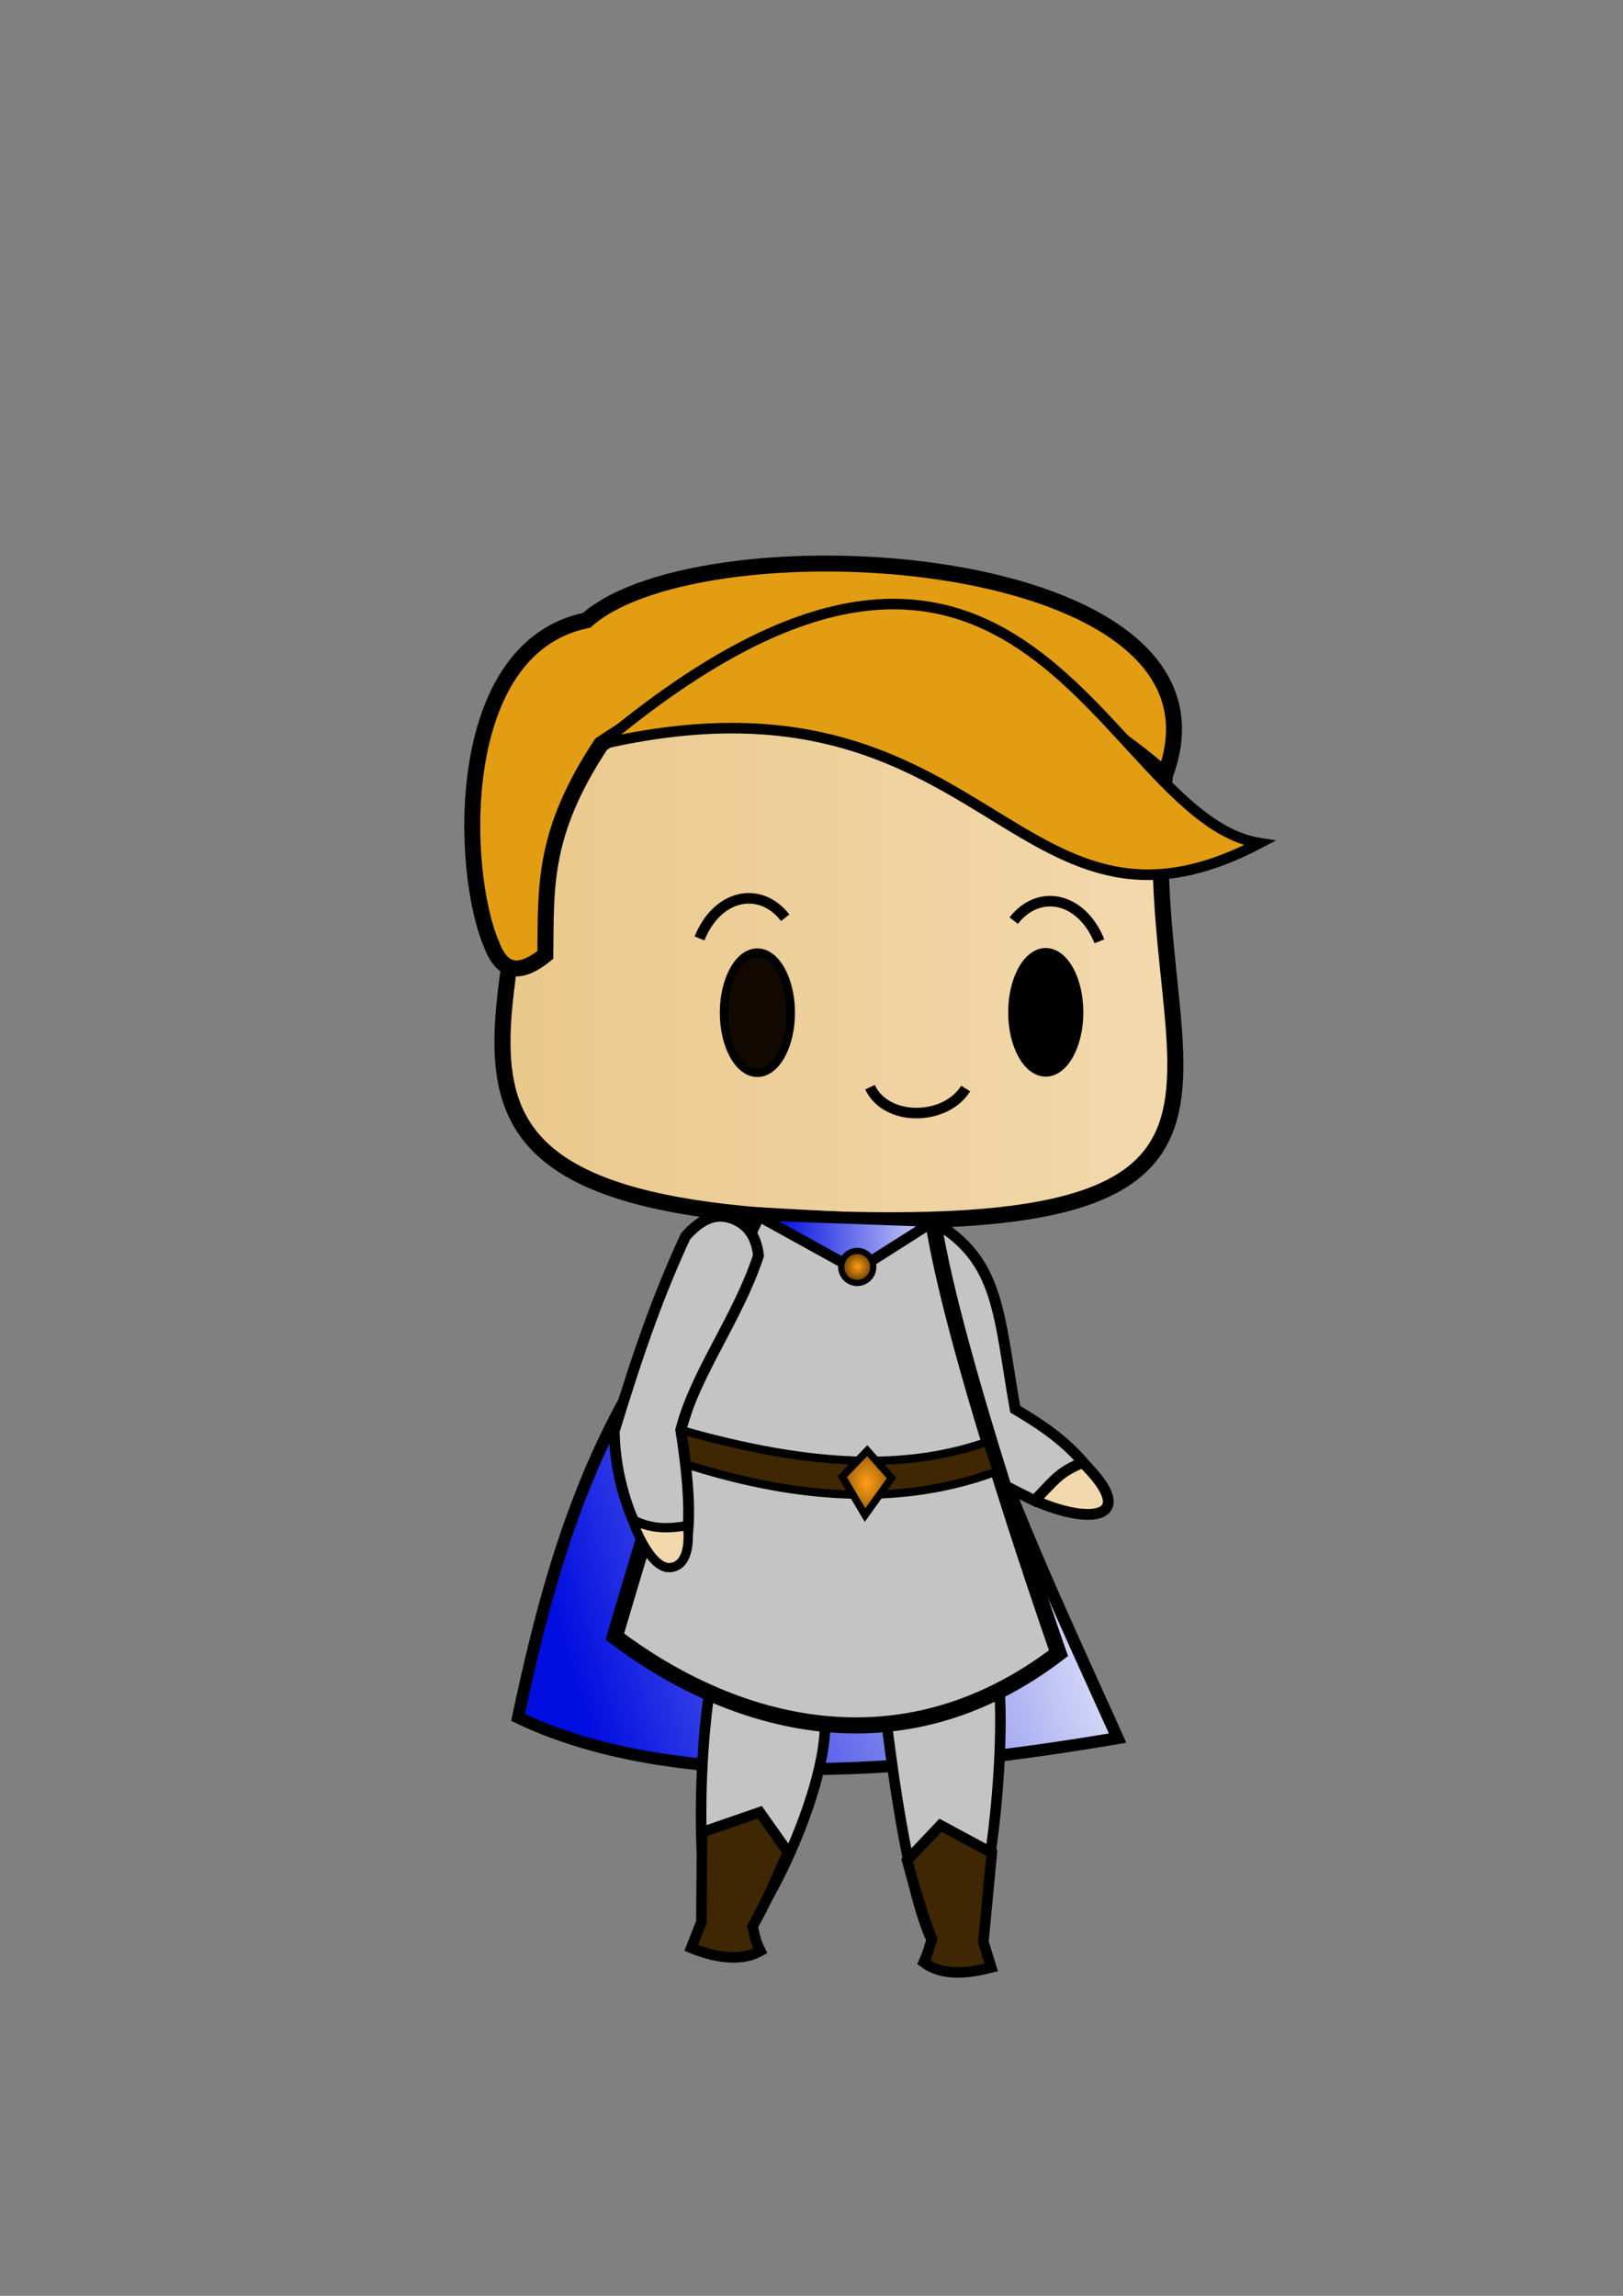 <?xml version="1.0" encoding="UTF-8" standalone="no"?>
<!-- Created with Inkscape (http://www.inkscape.org/) -->

<svg
   xmlns:dc="http://purl.org/dc/elements/1.1/"
   xmlns:cc="http://creativecommons.org/ns#"
   xmlns:rdf="http://www.w3.org/1999/02/22-rdf-syntax-ns#"
   xmlns:svg="http://www.w3.org/2000/svg"
   xmlns="http://www.w3.org/2000/svg"
   xmlns:xlink="http://www.w3.org/1999/xlink"
   xmlns:sodipodi="http://sodipodi.sourceforge.net/DTD/sodipodi-0.dtd"
   xmlns:inkscape="http://www.inkscape.org/namespaces/inkscape"
   width="210mm"
   height="297mm"
   viewBox="0 0 210 297"
   version="1.1"
   id="svg4563"
   inkscape:version="0.92.4 (5da689c313, 2019-01-14)"
   sodipodi:docname="clericUnEquipped.svg">
  <rect x="0" y="0" width="210" height="297" fill="#808080" stroke="none"/>
  <defs
     id="defs4557">
    <linearGradient
       inkscape:collect="always"
       id="linearGradient968">
      <stop
         style="stop-color:#ebedf9;stop-opacity:1"
         offset="0"
         id="stop964" />
      <stop
         style="stop-color:#010ee0;stop-opacity:1"
         offset="1"
         id="stop966" />
    </linearGradient>
    <linearGradient
       inkscape:collect="always"
       id="linearGradient5396">
      <stop
         style="stop-color:#eac88c;stop-opacity:1;"
         offset="0"
         id="stop5392" />
      <stop
         style="stop-color:#f2d9ad;stop-opacity:1"
         offset="1"
         id="stop5394" />
    </linearGradient>
    <linearGradient
       inkscape:collect="always"
       id="linearGradient5282">
      <stop
         style="stop-color:#4d4d4d;stop-opacity:1"
         offset="0"
         id="stop5278" />
      <stop
         style="stop-color:#d7d7d7;stop-opacity:1"
         offset="1"
         id="stop5280" />
    </linearGradient>
    <linearGradient
       inkscape:collect="always"
       id="linearGradient5270">
      <stop
         style="stop-color:#ff9e1a;stop-opacity:1"
         offset="0"
         id="stop5266" />
      <stop
         style="stop-color:#814e00;stop-opacity:1"
         offset="1"
         id="stop5268" />
    </linearGradient>
    <linearGradient
       inkscape:collect="always"
       id="linearGradient5216">
      <stop
         style="stop-color:#000000;stop-opacity:1"
         offset="0"
         id="stop5212" />
      <stop
         style="stop-color:#ffffff;stop-opacity:1"
         offset="1"
         id="stop5214" />
    </linearGradient>
    <linearGradient
       inkscape:collect="always"
       xlink:href="#linearGradient5216"
       id="linearGradient5220"
       x1="122.099"
       y1="244.845"
       x2="118.363"
       y2="222.662"
       gradientUnits="userSpaceOnUse"
       gradientTransform="translate(-17.071,28.001)" />
    <linearGradient
       gradientTransform="rotate(-81.919,109.145,147.042)"
       inkscape:collect="always"
       xlink:href="#linearGradient5282"
       id="linearGradient5284-1"
       x1="73.569"
       y1="180.183"
       x2="80.428"
       y2="190.376"
       gradientUnits="userSpaceOnUse" />
    <linearGradient
       gradientTransform="matrix(-0.955,-0.298,-0.298,0.955,261.317,35.868)"
       inkscape:collect="always"
       xlink:href="#linearGradient5216"
       id="linearGradient5318-8"
       x1="96.166"
       y1="165.277"
       x2="82.372"
       y2="156.619"
       gradientUnits="userSpaceOnUse" />
    <linearGradient
       inkscape:collect="always"
       xlink:href="#linearGradient5396"
       id="linearGradient5398"
       x1="63.961"
       y1="118.009"
       x2="153.126"
       y2="118.009"
       gradientUnits="userSpaceOnUse" />
    <linearGradient
       inkscape:collect="always"
       xlink:href="#linearGradient968"
       id="linearGradient1043"
       x1="76.081"
       y1="190.586"
       x2="7.475"
       y2="211.433"
       gradientUnits="userSpaceOnUse"
       gradientTransform="translate(63.024,-6.669)" />
    <linearGradient
       inkscape:collect="always"
       xlink:href="#linearGradient968"
       id="linearGradient1063"
       x1="122.876"
       y1="161.312"
       x2="100.685"
       y2="162.635"
       gradientUnits="userSpaceOnUse" />
    <radialGradient
       inkscape:collect="always"
       xlink:href="#linearGradient5270"
       id="radialGradient974-6"
       gradientUnits="userSpaceOnUse"
       gradientTransform="matrix(0.602,0.011,-0.011,0.594,109.965,63.548)"
       cx="4.744"
       cy="168.777"
       fx="4.744"
       fy="168.777"
       r="2.687" />
    <radialGradient
       inkscape:collect="always"
       xlink:href="#linearGradient5270"
       id="radialGradient1100"
       cx="112.173"
       cy="191.921"
       fx="112.173"
       fy="191.921"
       r="3.795"
       gradientTransform="matrix(1,0,0,1.307,0,-58.984)"
       gradientUnits="userSpaceOnUse" />
  </defs>
  <sodipodi:namedview
     id="base"
     pagecolor="#ffffff"
     bordercolor="#666666"
     borderopacity="1.0"
     inkscape:pageopacity="0.0"
     inkscape:pageshadow="2"
     inkscape:zoom="0.7"
     inkscape:cx="259.90366"
     inkscape:cy="583.0944"
     inkscape:document-units="mm"
     inkscape:current-layer="layer1"
     showgrid="false"
     inkscape:window-width="1366"
     inkscape:window-height="705"
     inkscape:window-x="-8"
     inkscape:window-y="-8"
     inkscape:window-maximized="1" />
  <g
     inkscape:label="Capa 1"
     inkscape:groupmode="layer"
     id="layer1">
    <path
       style="fill:url(#linearGradient1043);fill-opacity:1;stroke:#000000;stroke-width:1.565;stroke-linecap:butt;stroke-linejoin:miter;stroke-miterlimit:4;stroke-dasharray:none;stroke-opacity:1"
       d="m 97.607,158.687 c -18.717,19.355 -25.253,38.321 -30.574,63.491 21.158,10.19 53.481,6.757 77.575,2.673 -8.589,-19.152 -21.717,-46.269 -23.854,-66.817 -8.865,0.546 -13.138,0.731 -23.147,0.654 z"
       id="path1035"
       inkscape:connector-curvature="0"
       sodipodi:nodetypes="ccccc" />
    <g
       id="g1131"
       transform="translate(18.442,-20.847)">
      <path
         sodipodi:nodetypes="ccsc"
         inkscape:connector-curvature="0"
         id="path5241-9"
         d="m 96.103,242.297 c 6.927,0.267 11.863,-2.351 14.774,-2.987 0.816,12.65 -2.529,36.307 -6.009,35.675 -4.002,-0.727 -6.931,-17.368 -8.765,-32.688 z"
         style="fill:#c4c4c4;fill-opacity:1;stroke:#000000;stroke-width:1.365;stroke-linecap:butt;stroke-linejoin:miter;stroke-miterlimit:4;stroke-dasharray:none;stroke-opacity:1" />
      <path
         sodipodi:nodetypes="cccccccc"
         inkscape:connector-curvature="0"
         id="path5407-3-3"
         d="m 109.889,260.55 -6.642,-3.579 -4.315,4.554 c 1.242,4.546 2.368,8.15 3.219,10.169 -0.405,1.255 -0.587,1.967 -1.065,3.008 2.519,1.912 6.045,1.362 8.729,0.666 l -1.02,-3.298 z"
         style="fill:#3e2702;fill-opacity:1;stroke:#000000;stroke-width:1.365;stroke-linecap:butt;stroke-linejoin:miter;stroke-miterlimit:4;stroke-dasharray:none;stroke-opacity:1" />
      <path
         sodipodi:nodetypes="ccsc"
         inkscape:connector-curvature="0"
         id="path5241-2-1"
         d="m 88.117,241.599 c -6.899,-0.684 -11.43,-3.953 -14.226,-4.981 -2.54,12.419 -2.028,34.453 1.069,36.161 3.089,1.704 15.049,-21.759 13.157,-31.181 z"
         style="fill:#c4c4c4;fill-opacity:1;stroke:#000000;stroke-width:1.365;stroke-linecap:butt;stroke-linejoin:miter;stroke-miterlimit:4;stroke-dasharray:none;stroke-opacity:1" />
      <path
         sodipodi:nodetypes="cccccccc"
         inkscape:connector-curvature="0"
         id="path5407-5"
         d="m 72.403,257.873 7.466,-2.581 3.637,5.156 c -1.852,4.334 -3.447,7.695 -4.566,9.578 0.309,1.337 0.272,1.705 1.004,3.203 -2.757,1.549 -6.388,0.663 -8.952,-0.394 l 1.315,-3.346 z"
         style="fill:#3e2702;fill-opacity:1;stroke:#000000;stroke-width:1.365;stroke-linecap:butt;stroke-linejoin:miter;stroke-miterlimit:4;stroke-dasharray:none;stroke-opacity:1" />
    </g>
    <g
       id="g1137">
      <g
         transform="rotate(26.863,127.29,116.233)"
         id="g1011">
        <g
           id="g1006">
          <path
             sodipodi:nodetypes="ccccc"
             inkscape:connector-curvature="0"
             id="path5175-7-9"
             d="m 140.347,156.475 c 9.971,0.49 12.978,6.978 20.417,16.855 29.837,4.034 12.431,12.522 -2.329,8.288 -9.267,-6.162 -11.488,-8.227 -18.593,-17.047 -1.469,-1.718 -1.119,-6.753 0.504,-8.096 z"
             style="fill:#f2d9ad;fill-opacity:1;stroke:#000000;stroke-width:1.398;stroke-linecap:butt;stroke-linejoin:miter;stroke-miterlimit:4;stroke-dasharray:none;stroke-opacity:1" />
          <path
             sodipodi:nodetypes="cccccccc"
             inkscape:connector-curvature="0"
             id="path5175-7"
             d="m 140.347,156.475 c 9.971,0.49 12.978,6.978 20.417,16.855 3.239,0.245 6.858,0.507 10.959,2.156 -2.174,2.527 -2.208,3.489 -3.379,7.271 -3.27,-0.029 -6.137,0.31 -9.909,-1.139 -9.267,-6.162 -11.488,-8.227 -18.593,-17.047 -1.469,-1.718 -1.119,-6.753 0.504,-8.096 z"
             style="fill:#c4c4c4;fill-opacity:1;stroke:#000000;stroke-width:1.398;stroke-linecap:butt;stroke-linejoin:miter;stroke-miterlimit:4;stroke-dasharray:none;stroke-opacity:1" />
        </g>
      </g>
    </g>
    <path
       style="fill:url(#linearGradient5398);stroke:#000000;stroke-width:2.081;stroke-linecap:butt;stroke-linejoin:miter;stroke-miterlimit:4;stroke-dasharray:none;stroke-opacity:1;fill-opacity:1"
       d="m 68.646,96.286 c 1.449,34.661 -22.981,59.308 38.086,61.426 65.161,2.26 39.516,-20.206 44.003,-57.442 C 128.495,64.761 80.59,78.556 68.646,96.286 Z"
       id="path21"
       inkscape:connector-curvature="0"
       sodipodi:nodetypes="cscc" />
    <ellipse
       style="fill:#120903;fill-opacity:1;stroke:#000000;stroke-width:1.081;stroke-miterlimit:4;stroke-dasharray:none;stroke-opacity:1"
       id="path4534"
       cx="97.998"
       cy="131.011"
       rx="4.321"
       ry="7.779" />
    <ellipse
       style="fill:#000000;fill-opacity:1;stroke:#000000;stroke-width:1.081;stroke-miterlimit:4;stroke-dasharray:none;stroke-opacity:1"
       id="path4534-5"
       cx="135.311"
       cy="130.961"
       rx="4.321"
       ry="7.779" />
    <path
       style="fill:none;stroke:#000000;stroke-width:1.365;stroke-linecap:butt;stroke-linejoin:miter;stroke-miterlimit:4;stroke-dasharray:none;stroke-opacity:1"
       d="m 124.951,140.818 c -2.608,4.182 -10.26,4.347 -12.381,-0.17"
       id="path5171"
       inkscape:connector-curvature="0"
       sodipodi:nodetypes="cc" />
    <g
       inkscape:groupmode="layer"
       id="layer2"
       inkscape:label="Capa 2" />
    <path
       style="fill:#c4c4c4;fill-opacity:1;stroke:#000000;stroke-width:2.081;stroke-linecap:butt;stroke-linejoin:miter;stroke-miterlimit:4;stroke-dasharray:none;stroke-opacity:1"
       d="m 97.94,157.21 c -5.261,10.129 -14.542,41.501 -18.393,54.512 15.104,11.381 36.816,17.869 57.41,2.148 0,0 -13.542,-38.544 -16.203,-55.837 -6.193,0.138 -14.275,-0.351 -22.814,-0.823 z"
       id="path4555"
       inkscape:connector-curvature="0"
       sodipodi:nodetypes="ccccc" />
    <g
       id="g5468">
      <path
         sodipodi:nodetypes="ccccc"
         inkscape:connector-curvature="0"
         id="path5454"
         d="m 88.085,184.984 c 17.526,5.008 29.617,5.046 39.627,1.545 l 1.29,3.802 c -12.339,4.613 -26.258,3.852 -42.091,-1.515 z"
         style="fill:#3e2702;fill-opacity:1;stroke:#000000;stroke-width:1.065;stroke-linecap:butt;stroke-linejoin:miter;stroke-miterlimit:4;stroke-dasharray:none;stroke-opacity:1" />
      <path
         sodipodi:nodetypes="ccccc"
         inkscape:connector-curvature="0"
         id="path5456"
         d="m 112.212,187.67 -3.231,3.361 2.947,4.968 3.424,-4.788 z"
         style="fill:url(#radialGradient1100);fill-opacity:1;stroke:#000000;stroke-width:0.965;stroke-linecap:butt;stroke-linejoin:miter;stroke-miterlimit:4;stroke-dasharray:none;stroke-opacity:1" />
    </g>
    <path
       style="fill:#e29d13;fill-opacity:1;stroke:#000000;stroke-width:2.065;stroke-linecap:butt;stroke-linejoin:miter;stroke-miterlimit:4;stroke-dasharray:none;stroke-opacity:1"
       d="m 63.61,122.206 c 1.517,4.044 4.012,3.685 6.949,1.336 0.11,-8.898 -0.387,-15.744 7.216,-27.261 C 103.342,79.085 127.663,80.404 150.735,100.269 161.805,70.981 91.043,66.749 75.905,80.244 58.394,83.826 59.591,112.963 63.61,122.206 Z"
       id="path903"
       inkscape:connector-curvature="0"
       sodipodi:nodetypes="cccccc" />
    <path
       style="fill:#e29d13;fill-opacity:1;stroke:#000000;stroke-width:1.365;stroke-linecap:butt;stroke-linejoin:miter;stroke-miterlimit:4;stroke-dasharray:none;stroke-opacity:1"
       d="M 162.972,109.073 C 130.99,125.868 127.944,84.72 77.775,96.281 132.734,50.302 142.65,105.858 162.972,109.073 Z"
       id="path5224"
       inkscape:connector-curvature="0"
       sodipodi:nodetypes="ccc" />
    <path
       style="fill:none;stroke:#000000;stroke-width:1.365;stroke-linecap:butt;stroke-linejoin:miter;stroke-miterlimit:4;stroke-dasharray:none;stroke-opacity:1"
       d="m 131.164,119.099 c 3.2,-4.135 8.74,-3.124 11.092,2.673"
       id="path4623-7"
       inkscape:connector-curvature="0"
       sodipodi:nodetypes="cc" />
    <path
       style="fill:none;stroke:#000000;stroke-width:1.365;stroke-linecap:butt;stroke-linejoin:miter;stroke-miterlimit:4;stroke-dasharray:none;stroke-opacity:1"
       d="m 101.598,118.728 c -3.2,-4.135 -8.74,-3.124 -11.092,2.673"
       id="path4623-7-2"
       inkscape:connector-curvature="0"
       sodipodi:nodetypes="cc" />
    <path
       style="fill:url(#linearGradient1063);fill-opacity:1;stroke:#000000;stroke-width:1.365;stroke-linecap:butt;stroke-linejoin:miter;stroke-miterlimit:4;stroke-dasharray:none;stroke-opacity:1"
       d="m 97.94,157.21 12.901,7.121 9.913,-6.297 z"
       id="path1055"
       inkscape:connector-curvature="0"
       sodipodi:nodetypes="cccc" />
    <circle
       r="2.07"
       cx="110.917"
       cy="163.9"
       id="path962-6"
       style="opacity:1;fill:url(#radialGradient974-6);fill-opacity:1.0;stroke:#000000;stroke-width:0.803;stroke-miterlimit:4;stroke-dasharray:none;stroke-opacity:1" />
    <g
       transform="rotate(19.572,164.904,461.869)"
       id="g96"
       style="fill:#c4c4c4;fill-opacity:1">
      <path
         sodipodi:nodetypes="ccccsc"
         inkscape:connector-curvature="0"
         id="path5175"
         d="m 1.69,202.099 c 0.201,8.617 -2.61,17.058 -1.921,24.617 14.402,26.44 -2.74,17.431 -8.059,3.027 -0.515,-11.117 -0.486,-18.889 0.247,-26.809 1.025,-2.553 2.434,-4.139 4.658,-4.214 2.244,-0.076 3.918,1.006 5.075,3.379 z"
         style="fill:#c4c4c4;fill-opacity:1;stroke:#000000;stroke-width:1.398;stroke-linecap:butt;stroke-linejoin:miter;stroke-miterlimit:4;stroke-dasharray:none;stroke-opacity:1" />
    </g>
    <path
       style="fill:#f2d9ad;fill-opacity:1;stroke:#000000;stroke-width:1.204;stroke-linecap:butt;stroke-linejoin:miter;stroke-miterlimit:4;stroke-dasharray:none;stroke-opacity:1"
       d="m 81.83,196.559 c 2.331,1.284 4.676,1.231 7.125,0.792 0,0 0.783,5.045 -2.146,5.436 -2.711,0.361 -5.037,-6.098 -4.979,-6.228 z"
       id="path1013"
       inkscape:connector-curvature="0"
       sodipodi:nodetypes="ccsc" />
  </g>
</svg>
